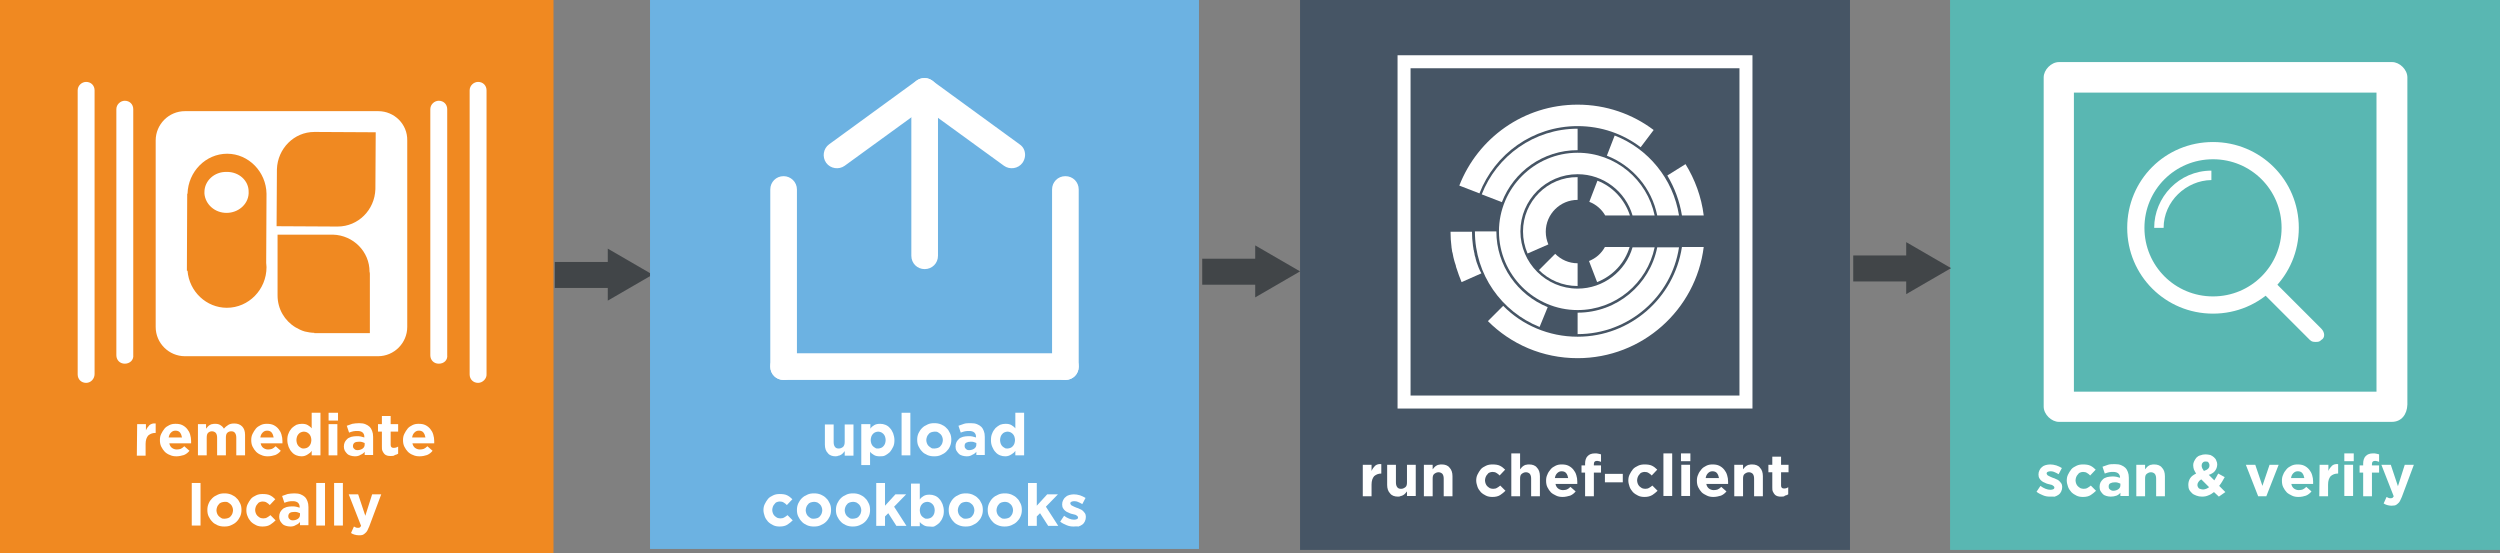 <?xml version="1.0" encoding="utf-8"?>
<!-- Generator: Adobe Illustrator 19.2.1, SVG Export Plug-In . SVG Version: 6.00 Build 0)  -->
<svg version="1.1" id="Layer_1" xmlns="http://www.w3.org/2000/svg" xmlns:xlink="http://www.w3.org/1999/xlink" x="0px" y="0px"
	 viewBox="0 0 769.2 170.3" style="enable-background:new 0 0 769.2 170.3;" xml:space="preserve">
<rect x="0" y="0" width="769.2" height="170.3" fill="#808080" stroke="none"/>
<style type="text/css">
	.st0{fill:#59B7B2;}
	.st1{fill:#465565;}
	.st2{fill:none;stroke:#414548;stroke-width:8;stroke-linecap:square;stroke-miterlimit:10;}
	.st3{fill:#414548;}
	.st4{fill:#F08921;}
	.st5{fill:#6CB2E2;}
	.st6{fill:#FFFFFF;}
	.st7{fill:none;stroke:#FFFFFF;stroke-width:4;stroke-miterlimit:10;}
</style>
<rect x="600" class="st0" width="169.2" height="169.2"/>
<rect x="400" class="st1" width="169.2" height="169.2"/>
<line class="st2" x1="174.7" y1="84.6" x2="189" y2="84.6"/>
<polygon class="st3" points="187,92.5 200.8,84.5 187,76.5 "/>
<rect class="st4" width="170.3" height="170.3"/>
<g>
	<rect x="200" class="st5" width="168.9" height="168.9"/>
</g>
<line class="st2" x1="574.2" y1="82.6" x2="588.5" y2="82.6"/>
<polygon class="st3" points="586.5,90.5 600.3,82.5 586.5,74.5 "/>
<g>
	<path class="st6" d="M42.2,130.5h2.7v1.9c0.3-0.7,0.7-1.2,1.1-1.6c0.5-0.4,1.1-0.6,1.9-0.5v2.9h-0.1c-0.9,0-1.6,0.3-2.2,0.8
		c-0.5,0.6-0.8,1.4-0.8,2.6v3.6h-2.7L42.2,130.5L42.2,130.5z"/>
	<path class="st6" d="M54.3,140.4c-0.7,0-1.4-0.1-2-0.4c-0.6-0.2-1.2-0.6-1.6-1s-0.8-1-1.1-1.6s-0.4-1.3-0.4-2l0,0
		c0-0.7,0.1-1.3,0.4-1.9s0.6-1.1,1-1.6s0.9-0.8,1.5-1.1s1.2-0.4,1.9-0.4c0.8,0,1.5,0.1,2.1,0.4s1.1,0.7,1.5,1.2s0.7,1,0.9,1.7
		s0.3,1.3,0.3,2c0,0.1,0,0.2,0,0.3s0,0.2,0,0.4h-6.7c0.1,0.6,0.4,1.1,0.8,1.4c0.4,0.3,0.9,0.5,1.5,0.5c0.5,0,0.9-0.1,1.2-0.2
		c0.4-0.2,0.7-0.4,1.1-0.8l1.6,1.4c-0.5,0.6-1,1-1.7,1.3C55.9,140.2,55.1,140.4,54.3,140.4z M56,134.6c-0.1-0.6-0.3-1.1-0.6-1.5
		s-0.8-0.6-1.4-0.6c-0.6,0-1,0.2-1.4,0.6c-0.4,0.4-0.6,0.9-0.7,1.5H56z"/>
	<path class="st6" d="M60.7,130.5h2.7v1.4c0.2-0.2,0.3-0.4,0.5-0.6c0.2-0.2,0.4-0.4,0.6-0.5s0.5-0.3,0.8-0.3
		c0.3-0.1,0.6-0.1,0.9-0.1c0.6,0,1.2,0.1,1.6,0.4c0.5,0.3,0.8,0.6,1.1,1.1c0.4-0.5,0.9-0.9,1.4-1.2s1.1-0.4,1.8-0.4
		c1,0,1.8,0.3,2.4,0.9c0.6,0.6,0.9,1.5,0.9,2.6v6.3h-2.7v-5.4c0-0.6-0.1-1.1-0.4-1.5s-0.7-0.5-1.2-0.5s-0.9,0.2-1.2,0.5
		c-0.3,0.3-0.4,0.8-0.4,1.5v5.4h-2.7v-5.4c0-0.6-0.1-1.1-0.4-1.5c-0.3-0.3-0.7-0.5-1.2-0.5s-0.9,0.2-1.2,0.5s-0.4,0.8-0.4,1.5v5.4
		h-2.7v-9.6H60.7z"/>
	<path class="st6" d="M82.4,140.4c-0.7,0-1.4-0.1-2-0.4c-0.6-0.2-1.2-0.6-1.6-1s-0.8-1-1.1-1.6c-0.3-0.6-0.4-1.3-0.4-2l0,0
		c0-0.7,0.1-1.3,0.4-1.9s0.6-1.1,1-1.6s0.9-0.8,1.5-1.1s1.2-0.4,1.9-0.4c0.8,0,1.5,0.1,2.1,0.4s1.1,0.7,1.5,1.2s0.7,1,0.9,1.7
		s0.3,1.3,0.3,2c0,0.1,0,0.2,0,0.3s0,0.2,0,0.4h-6.7c0.1,0.6,0.4,1.1,0.8,1.4c0.4,0.3,0.9,0.5,1.5,0.5c0.5,0,0.9-0.1,1.2-0.2
		c0.4-0.2,0.7-0.4,1.1-0.8l1.6,1.4c-0.5,0.6-1,1-1.7,1.3C84,140.2,83.3,140.4,82.4,140.4z M84.2,134.6c-0.1-0.6-0.3-1.1-0.6-1.5
		c-0.3-0.4-0.8-0.6-1.4-0.6s-1,0.2-1.4,0.6c-0.4,0.4-0.6,0.9-0.7,1.5H84.2z"/>
	<path class="st6" d="M92.8,140.4c-0.6,0-1.1-0.1-1.6-0.3s-1-0.5-1.4-1c-0.4-0.4-0.7-0.9-1-1.6c-0.2-0.6-0.4-1.3-0.4-2.1l0,0
		c0-0.8,0.1-1.5,0.4-2.1c0.2-0.6,0.6-1.1,1-1.6c0.4-0.4,0.9-0.7,1.4-1c0.5-0.2,1.1-0.3,1.7-0.3c0.7,0,1.3,0.1,1.8,0.4
		c0.5,0.3,0.9,0.6,1.2,1V127h2.7v13.1h-2.7v-1.4c-0.3,0.5-0.7,0.8-1.2,1.1C94.1,140.2,93.5,140.4,92.8,140.4z M93.5,138
		c0.3,0,0.6-0.1,0.9-0.2c0.3-0.1,0.5-0.3,0.7-0.5s0.4-0.5,0.5-0.8s0.2-0.7,0.2-1.1l0,0c0-0.4-0.1-0.8-0.2-1.1s-0.3-0.6-0.5-0.8
		s-0.5-0.4-0.7-0.5c-0.3-0.1-0.6-0.2-0.9-0.2s-0.6,0.1-0.9,0.2c-0.3,0.1-0.5,0.3-0.7,0.5s-0.4,0.5-0.5,0.8s-0.2,0.7-0.2,1.1l0,0
		c0,0.4,0.1,0.8,0.2,1.1s0.3,0.6,0.5,0.8s0.5,0.4,0.7,0.5C92.9,138,93.2,138,93.5,138z"/>
	<path class="st6" d="M101.1,127h2.9v2.4h-2.9V127z M101.1,130.5h2.7v9.6h-2.7V130.5z"/>
	<path class="st6" d="M109.2,140.4c-0.5,0-0.9-0.1-1.3-0.2s-0.8-0.3-1.1-0.6c-0.3-0.3-0.5-0.6-0.7-0.9c-0.2-0.4-0.3-0.8-0.3-1.3l0,0
		c0-0.5,0.1-1,0.3-1.4c0.2-0.4,0.5-0.7,0.8-1s0.8-0.4,1.2-0.6c0.5-0.1,1-0.2,1.6-0.2c0.5,0,0.9,0,1.3,0.1s0.7,0.2,1.1,0.3v-0.2
		c0-0.6-0.2-1-0.5-1.3s-0.9-0.5-1.5-0.5c-0.5,0-1,0-1.4,0.1s-0.8,0.2-1.3,0.4l-0.7-2.1c0.5-0.2,1.1-0.4,1.7-0.6
		c0.6-0.1,1.3-0.2,2.1-0.2c0.8,0,1.4,0.1,1.9,0.3s1,0.5,1.3,0.8c0.4,0.4,0.6,0.8,0.8,1.3s0.3,1.1,0.3,1.8v5.6h-2.6v-1
		c-0.3,0.4-0.7,0.7-1.2,0.9C110.4,140.3,109.8,140.4,109.2,140.4z M110,138.5c0.6,0,1.2-0.2,1.6-0.5s0.6-0.7,0.6-1.2v-0.5
		c-0.2-0.1-0.5-0.2-0.8-0.3s-0.6-0.1-0.9-0.1c-0.6,0-1.1,0.1-1.4,0.3s-0.5,0.6-0.5,1l0,0c0,0.4,0.1,0.7,0.4,0.9
		C109.2,138.4,109.6,138.5,110,138.5z"/>
	<path class="st6" d="M120.3,140.3c-0.4,0-0.8,0-1.1-0.1c-0.3-0.1-0.6-0.2-0.9-0.5c-0.2-0.2-0.4-0.5-0.6-0.9s-0.2-0.8-0.2-1.4v-4.6
		h-1.2v-2.3h1.2V128h2.7v2.5h2.3v2.3h-2.3v4.1c0,0.6,0.3,0.9,0.9,0.9c0.5,0,0.9-0.1,1.4-0.4v2.2c-0.3,0.2-0.6,0.3-1,0.4
		C121.2,140.3,120.8,140.3,120.3,140.3z"/>
	<path class="st6" d="M129.1,140.4c-0.7,0-1.4-0.1-2-0.4c-0.6-0.2-1.2-0.6-1.6-1s-0.8-1-1.1-1.6c-0.3-0.6-0.4-1.3-0.4-2l0,0
		c0-0.7,0.1-1.3,0.4-1.9s0.6-1.1,1-1.6s0.9-0.8,1.5-1.1s1.2-0.4,1.9-0.4c0.8,0,1.5,0.1,2.1,0.4s1.1,0.7,1.5,1.2s0.7,1,0.9,1.7
		s0.3,1.3,0.3,2c0,0.1,0,0.2,0,0.3s0,0.2,0,0.4h-6.7c0.1,0.6,0.4,1.1,0.8,1.4c0.4,0.3,0.9,0.5,1.5,0.5c0.5,0,0.9-0.1,1.2-0.2
		c0.4-0.2,0.7-0.4,1.1-0.8l1.6,1.4c-0.5,0.6-1,1-1.7,1.3C130.8,140.2,130,140.4,129.1,140.4z M130.9,134.6c-0.1-0.6-0.3-1.1-0.6-1.5
		s-0.8-0.6-1.4-0.6c-0.6,0-1,0.2-1.4,0.6c-0.4,0.4-0.6,0.9-0.7,1.5H130.9z"/>
	<path class="st6" d="M59,148.6h2.7v13.1H59V148.6z"/>
	<path class="st6" d="M69,162c-0.7,0-1.4-0.1-2.1-0.4c-0.6-0.3-1.2-0.6-1.6-1.1c-0.5-0.5-0.8-1-1.1-1.6s-0.4-1.3-0.4-2l0,0
		c0-0.7,0.1-1.3,0.4-2s0.6-1.1,1.1-1.6s1-0.8,1.7-1.1c0.6-0.3,1.3-0.4,2.1-0.4c0.7,0,1.4,0.1,2.1,0.4c0.6,0.3,1.2,0.6,1.6,1.1
		c0.5,0.4,0.8,1,1.1,1.6c0.3,0.6,0.4,1.3,0.4,2l0,0c0,0.7-0.1,1.3-0.4,2c-0.3,0.6-0.6,1.1-1.1,1.6s-1,0.8-1.7,1.1
		C70.5,161.9,69.8,162,69,162z M69.1,159.6c0.4,0,0.7-0.1,1.1-0.2c0.3-0.1,0.6-0.3,0.8-0.6c0.2-0.2,0.4-0.5,0.5-0.8s0.2-0.7,0.2-1
		l0,0c0-0.4-0.1-0.7-0.2-1s-0.3-0.6-0.5-0.8s-0.5-0.4-0.8-0.6s-0.7-0.2-1-0.2c-0.4,0-0.7,0.1-1.1,0.2c-0.3,0.1-0.6,0.3-0.8,0.6
		c-0.2,0.2-0.4,0.5-0.5,0.8s-0.2,0.7-0.2,1l0,0c0,0.4,0.1,0.7,0.2,1s0.3,0.6,0.5,0.8s0.5,0.4,0.8,0.6S68.7,159.6,69.1,159.6z"/>
	<path class="st6" d="M80.8,162c-0.7,0-1.4-0.1-2-0.4c-0.6-0.3-1.1-0.6-1.6-1.1c-0.4-0.5-0.8-1-1-1.6c-0.3-0.6-0.4-1.3-0.4-1.9l0,0
		c0-0.7,0.1-1.3,0.4-1.9c0.3-0.6,0.6-1.1,1-1.6s1-0.8,1.6-1.1s1.3-0.4,2-0.4c0.9,0,1.7,0.1,2.3,0.4s1.1,0.7,1.6,1.2l-1.7,1.8
		c-0.3-0.3-0.6-0.6-1-0.8c-0.3-0.2-0.7-0.3-1.2-0.3c-0.3,0-0.7,0.1-0.9,0.2c-0.3,0.1-0.5,0.3-0.7,0.6c-0.2,0.2-0.4,0.5-0.5,0.8
		s-0.2,0.7-0.2,1l0,0c0,0.4,0.1,0.7,0.2,1s0.3,0.6,0.5,0.8s0.5,0.4,0.8,0.6c0.3,0.1,0.6,0.2,1,0.2c0.5,0,0.9-0.1,1.2-0.3
		c0.3-0.2,0.7-0.4,1-0.7l1.6,1.6c-0.5,0.5-1,0.9-1.6,1.3C82.6,161.8,81.8,162,80.8,162z"/>
	<path class="st6" d="M89.3,162c-0.5,0-0.9-0.1-1.3-0.2s-0.8-0.3-1.1-0.6c-0.3-0.3-0.5-0.6-0.7-0.9c-0.2-0.4-0.3-0.8-0.3-1.3l0,0
		c0-0.5,0.1-1,0.3-1.4c0.2-0.4,0.5-0.7,0.8-1s0.8-0.4,1.2-0.6c0.5-0.1,1-0.2,1.6-0.2c0.5,0,0.9,0,1.3,0.1s0.7,0.2,1.1,0.3V156
		c0-0.6-0.2-1-0.5-1.3s-0.9-0.5-1.5-0.5c-0.5,0-1,0-1.4,0.1s-0.8,0.2-1.3,0.4l-0.7-2.1c0.5-0.2,1.1-0.4,1.7-0.6
		c0.6-0.1,1.3-0.2,2.1-0.2c0.8,0,1.4,0.1,1.9,0.3s1,0.5,1.3,0.8c0.4,0.4,0.6,0.8,0.8,1.3s0.3,1.1,0.3,1.8v5.6h-2.6v-1
		c-0.3,0.4-0.7,0.7-1.2,0.9C90.5,161.9,90,162,89.3,162z M90.1,160.1c0.6,0,1.2-0.2,1.6-0.5s0.6-0.7,0.6-1.2v-0.5
		c-0.2-0.1-0.5-0.2-0.8-0.3s-0.6-0.1-0.9-0.1c-0.6,0-1.1,0.1-1.4,0.3s-0.5,0.6-0.5,1l0,0c0,0.4,0.1,0.7,0.4,0.9
		C89.3,160,89.7,160.1,90.1,160.1z"/>
	<path class="st6" d="M97.3,148.6h2.7v13.1h-2.7V148.6z"/>
	<path class="st6" d="M102.8,148.6h2.7v13.1h-2.7V148.6z"/>
	<path class="st6" d="M110.4,164.7c-0.5,0-0.9-0.1-1.3-0.2c-0.4-0.1-0.8-0.3-1.1-0.5l0.9-2c0.2,0.1,0.4,0.2,0.6,0.3s0.4,0.1,0.6,0.1
		s0.4,0,0.6-0.1c0.1-0.1,0.3-0.3,0.4-0.5l-3.8-9.7h2.9l2.2,6.6l2.1-6.6h2.8l-3.7,9.9c-0.2,0.5-0.4,0.9-0.6,1.3
		c-0.2,0.3-0.4,0.6-0.7,0.8c-0.2,0.2-0.5,0.4-0.8,0.5C111.1,164.7,110.8,164.7,110.4,164.7z"/>
</g>
<line class="st2" x1="373.9" y1="83.6" x2="388.2" y2="83.6"/>
<polygon class="st3" points="386.2,91.5 400,83.5 386.2,75.5 "/>
<g>
	<path class="st6" d="M257.1,140.4c-1,0-1.9-0.3-2.4-1c-0.6-0.6-0.9-1.5-0.9-2.6v-6.2h2.7v5.4c0,0.6,0.1,1.1,0.4,1.5
		s0.7,0.5,1.2,0.5s0.9-0.2,1.3-0.5c0.3-0.3,0.5-0.8,0.5-1.5v-5.4h2.7v9.6h-2.7v-1.4c-0.2,0.2-0.3,0.4-0.5,0.6
		c-0.2,0.2-0.4,0.4-0.6,0.5s-0.5,0.3-0.8,0.3C257.8,140.3,257.5,140.4,257.1,140.4z"/>
	<path class="st6" d="M265.1,130.5h2.7v1.4c0.3-0.5,0.7-0.8,1.2-1.1s1.1-0.4,1.8-0.4c0.6,0,1.1,0.1,1.6,0.3s1,0.5,1.4,1
		c0.4,0.4,0.7,0.9,1,1.6c0.2,0.6,0.4,1.3,0.4,2.1l0,0c0,0.8-0.1,1.5-0.4,2.1s-0.6,1.1-1,1.6c-0.4,0.4-0.9,0.7-1.4,1
		s-1.1,0.3-1.7,0.3c-0.7,0-1.3-0.1-1.8-0.4c-0.5-0.3-0.9-0.6-1.2-1v4.1H265v-12.6H265.1z M270.2,138c0.3,0,0.6-0.1,0.9-0.2
		c0.3-0.1,0.5-0.3,0.7-0.5s0.4-0.5,0.5-0.8s0.2-0.7,0.2-1.1l0,0c0-0.4-0.1-0.8-0.2-1.1s-0.3-0.6-0.5-0.8s-0.5-0.4-0.7-0.5
		c-0.3-0.1-0.6-0.2-0.9-0.2s-0.6,0.1-0.9,0.2c-0.3,0.1-0.5,0.3-0.7,0.5s-0.4,0.5-0.5,0.8s-0.2,0.7-0.2,1.1l0,0
		c0,0.4,0.1,0.8,0.2,1.1s0.3,0.6,0.5,0.8s0.5,0.4,0.7,0.5C269.5,138,269.8,138,270.2,138z"/>
	<path class="st6" d="M277.4,127h2.7v13.1h-2.7V127z"/>
	<path class="st6" d="M287.4,140.4c-0.7,0-1.4-0.1-2.1-0.4c-0.6-0.3-1.2-0.6-1.6-1.1c-0.5-0.5-0.8-1-1.1-1.6c-0.3-0.6-0.4-1.3-0.4-2
		l0,0c0-0.7,0.1-1.3,0.4-2c0.3-0.6,0.6-1.1,1.1-1.6s1-0.8,1.7-1.1c0.6-0.3,1.3-0.4,2.1-0.4c0.7,0,1.4,0.1,2.1,0.4
		c0.6,0.3,1.2,0.6,1.6,1.1c0.5,0.4,0.8,1,1.1,1.6s0.4,1.3,0.4,2l0,0c0,0.7-0.1,1.3-0.4,2s-0.6,1.1-1.1,1.6s-1,0.8-1.7,1.1
		C288.9,140.3,288.2,140.4,287.4,140.4z M287.5,138c0.4,0,0.7-0.1,1.1-0.2c0.3-0.1,0.6-0.3,0.8-0.6c0.2-0.2,0.4-0.5,0.5-0.8
		s0.2-0.7,0.2-1l0,0c0-0.4-0.1-0.7-0.2-1s-0.3-0.6-0.5-0.8s-0.5-0.4-0.8-0.6s-0.7-0.2-1-0.2c-0.4,0-0.7,0.1-1.1,0.2
		c-0.3,0.1-0.6,0.3-0.8,0.6c-0.2,0.2-0.4,0.5-0.5,0.8s-0.2,0.7-0.2,1l0,0c0,0.4,0.1,0.7,0.2,1s0.3,0.6,0.5,0.8s0.5,0.4,0.8,0.6
		C286.7,138,287.1,138,287.5,138z"/>
	<path class="st6" d="M297.4,140.4c-0.5,0-0.9-0.1-1.3-0.2s-0.8-0.3-1.1-0.6s-0.5-0.6-0.7-0.9s-0.3-0.8-0.3-1.3l0,0
		c0-0.5,0.1-1,0.3-1.4c0.2-0.4,0.5-0.7,0.8-1s0.7-0.4,1.2-0.6c0.5-0.1,1-0.2,1.6-0.2c0.5,0,0.9,0,1.3,0.1s0.7,0.2,1.1,0.3v-0.2
		c0-0.6-0.2-1-0.5-1.3s-0.9-0.5-1.5-0.5c-0.5,0-1,0-1.4,0.1s-0.8,0.2-1.3,0.4l-0.7-2.1c0.5-0.2,1.1-0.4,1.7-0.6s1.3-0.2,2.1-0.2
		c0.8,0,1.4,0.1,1.9,0.3s1,0.5,1.3,0.8c0.4,0.4,0.6,0.8,0.8,1.3s0.3,1.1,0.3,1.8v5.6h-2.6v-1c-0.3,0.4-0.7,0.7-1.2,0.9
		C298.6,140.3,298.1,140.4,297.4,140.4z M298.2,138.5c0.6,0,1.2-0.2,1.6-0.5s0.6-0.7,0.6-1.2v-0.5c-0.2-0.1-0.5-0.2-0.8-0.3
		s-0.6-0.1-0.9-0.1c-0.6,0-1,0.1-1.4,0.3s-0.5,0.6-0.5,1l0,0c0,0.4,0.1,0.7,0.4,0.9C297.4,138.4,297.8,138.5,298.2,138.5z"/>
	<path class="st6" d="M309.3,140.4c-0.6,0-1.1-0.1-1.6-0.3s-1-0.5-1.4-1c-0.4-0.4-0.7-0.9-1-1.6s-0.4-1.3-0.4-2.1l0,0
		c0-0.8,0.1-1.5,0.4-2.1c0.2-0.6,0.6-1.1,1-1.6c0.4-0.4,0.9-0.7,1.4-1c0.5-0.2,1.1-0.3,1.7-0.3c0.7,0,1.3,0.1,1.8,0.4
		c0.5,0.3,0.9,0.6,1.2,1V127h2.7v13.1h-2.7v-1.4c-0.3,0.5-0.7,0.8-1.2,1.1C310.6,140.2,310,140.4,309.3,140.4z M310,138
		c0.3,0,0.6-0.1,0.9-0.2s0.5-0.3,0.7-0.5s0.4-0.5,0.5-0.8s0.2-0.7,0.2-1.1l0,0c0-0.4-0.1-0.8-0.2-1.1s-0.3-0.6-0.5-0.8
		s-0.5-0.4-0.7-0.5s-0.6-0.2-0.9-0.2s-0.6,0.1-0.9,0.2c-0.3,0.1-0.5,0.3-0.7,0.5s-0.4,0.5-0.5,0.8s-0.2,0.7-0.2,1.1l0,0
		c0,0.4,0.1,0.8,0.2,1.1s0.3,0.6,0.5,0.8s0.5,0.4,0.7,0.5C309.3,138,309.7,138,310,138z"/>
	<path class="st6" d="M239.9,162c-0.7,0-1.4-0.1-2-0.4c-0.6-0.3-1.1-0.6-1.6-1.1c-0.4-0.5-0.8-1-1-1.6s-0.4-1.3-0.4-1.9l0,0
		c0-0.7,0.1-1.3,0.4-1.9s0.6-1.1,1-1.6s1-0.8,1.6-1.1s1.3-0.4,2-0.4c0.9,0,1.7,0.1,2.3,0.4c0.6,0.3,1.1,0.7,1.6,1.2l-1.7,1.8
		c-0.3-0.3-0.6-0.6-1-0.8c-0.3-0.2-0.7-0.3-1.2-0.3c-0.3,0-0.7,0.1-0.9,0.2c-0.3,0.1-0.5,0.3-0.7,0.6c-0.2,0.2-0.4,0.5-0.5,0.8
		s-0.2,0.7-0.2,1l0,0c0,0.4,0.1,0.7,0.2,1c0.1,0.3,0.3,0.6,0.5,0.8s0.5,0.4,0.8,0.6c0.3,0.1,0.6,0.2,1,0.2c0.5,0,0.9-0.1,1.2-0.3
		s0.7-0.4,1-0.7l1.6,1.6c-0.5,0.5-1,0.9-1.6,1.3C241.7,161.8,240.9,162,239.9,162z"/>
	<path class="st6" d="M250.4,162c-0.7,0-1.4-0.1-2.1-0.4c-0.6-0.3-1.2-0.6-1.6-1.1c-0.5-0.5-0.8-1-1.1-1.6s-0.4-1.3-0.4-2l0,0
		c0-0.7,0.1-1.3,0.4-2c0.3-0.6,0.6-1.1,1.1-1.6s1-0.8,1.7-1.1c0.6-0.3,1.3-0.4,2.1-0.4c0.7,0,1.4,0.1,2.1,0.4
		c0.6,0.3,1.2,0.6,1.6,1.1c0.5,0.4,0.8,1,1.1,1.6s0.4,1.3,0.4,2l0,0c0,0.7-0.1,1.3-0.4,2c-0.3,0.6-0.6,1.1-1.1,1.6s-1,0.8-1.7,1.1
		C251.9,161.9,251.2,162,250.4,162z M250.4,159.6c0.4,0,0.7-0.1,1.1-0.2c0.3-0.1,0.6-0.3,0.8-0.6c0.2-0.2,0.4-0.5,0.5-0.8
		s0.2-0.7,0.2-1l0,0c0-0.4-0.1-0.7-0.2-1c-0.1-0.3-0.3-0.6-0.5-0.8s-0.5-0.4-0.8-0.6c-0.3-0.1-0.7-0.2-1-0.2c-0.4,0-0.7,0.1-1.1,0.2
		c-0.3,0.1-0.6,0.3-0.8,0.6c-0.2,0.2-0.4,0.5-0.5,0.8s-0.2,0.7-0.2,1l0,0c0,0.4,0.1,0.7,0.2,1c0.1,0.3,0.3,0.6,0.5,0.8
		s0.5,0.4,0.8,0.6C249.7,159.6,250.1,159.6,250.4,159.6z"/>
	<path class="st6" d="M262.4,162c-0.7,0-1.4-0.1-2.1-0.4c-0.6-0.3-1.2-0.6-1.6-1.1c-0.5-0.5-0.8-1-1.1-1.6c-0.3-0.6-0.4-1.3-0.4-2
		l0,0c0-0.7,0.1-1.3,0.4-2c0.3-0.6,0.6-1.1,1.1-1.6s1-0.8,1.7-1.1c0.6-0.3,1.3-0.4,2.1-0.4c0.7,0,1.4,0.1,2.1,0.4
		c0.6,0.3,1.2,0.6,1.6,1.1c0.5,0.4,0.8,1,1.1,1.6c0.3,0.6,0.4,1.3,0.4,2l0,0c0,0.7-0.1,1.3-0.4,2c-0.3,0.6-0.6,1.1-1.1,1.6
		s-1,0.8-1.7,1.1C263.8,161.9,263.1,162,262.4,162z M262.4,159.6c0.4,0,0.7-0.1,1.1-0.2c0.3-0.1,0.6-0.3,0.8-0.6
		c0.2-0.2,0.4-0.5,0.5-0.8s0.2-0.7,0.2-1l0,0c0-0.4-0.1-0.7-0.2-1s-0.3-0.6-0.5-0.8s-0.5-0.4-0.8-0.6c-0.3-0.1-0.7-0.2-1-0.2
		c-0.4,0-0.7,0.1-1.1,0.2c-0.3,0.1-0.6,0.3-0.8,0.6c-0.2,0.2-0.4,0.5-0.5,0.8s-0.2,0.7-0.2,1l0,0c0,0.4,0.1,0.7,0.2,1
		s0.3,0.6,0.5,0.8s0.5,0.4,0.8,0.6C261.7,159.6,262,159.6,262.4,159.6z"/>
	<path class="st6" d="M269.6,148.6h2.7v7l3.2-3.5h3.3l-3.7,3.8l3.8,5.9h-3.1l-2.5-3.9l-1,1v2.9h-2.7L269.6,148.6L269.6,148.6z"/>
	<path class="st6" d="M286,162c-0.7,0-1.3-0.1-1.8-0.4c-0.5-0.3-0.9-0.6-1.2-1v1.3h-2.7v-13.1h2.7v4.9c0.3-0.5,0.7-0.8,1.2-1.1
		s1.1-0.4,1.8-0.4c0.6,0,1.1,0.1,1.6,0.3s1,0.5,1.4,1c0.4,0.4,0.7,0.9,1,1.6c0.2,0.6,0.4,1.3,0.4,2.1l0,0c0,0.8-0.1,1.5-0.4,2.1
		c-0.2,0.6-0.6,1.1-1,1.6c-0.4,0.4-0.9,0.7-1.4,1S286.5,162,286,162z M285.3,159.6c0.3,0,0.6-0.1,0.9-0.2s0.5-0.3,0.7-0.5
		s0.4-0.5,0.5-0.8s0.2-0.7,0.2-1.1l0,0c0-0.4-0.1-0.8-0.2-1.1s-0.3-0.6-0.5-0.8s-0.5-0.4-0.7-0.5s-0.6-0.2-0.9-0.2s-0.6,0.1-0.9,0.2
		c-0.3,0.1-0.5,0.3-0.7,0.5s-0.4,0.5-0.5,0.8s-0.2,0.7-0.2,1.1l0,0c0,0.4,0.1,0.8,0.2,1.1s0.3,0.6,0.5,0.8s0.5,0.4,0.7,0.5
		C284.6,159.6,284.9,159.6,285.3,159.6z"/>
	<path class="st6" d="M297.1,162c-0.7,0-1.4-0.1-2.1-0.4s-1.2-0.6-1.6-1.1c-0.5-0.5-0.8-1-1.1-1.6c-0.3-0.6-0.4-1.3-0.4-2l0,0
		c0-0.7,0.1-1.3,0.4-2c0.3-0.6,0.6-1.1,1.1-1.6s1-0.8,1.7-1.1c0.6-0.3,1.3-0.4,2.1-0.4c0.7,0,1.4,0.1,2.1,0.4
		c0.6,0.3,1.2,0.6,1.6,1.1c0.5,0.4,0.8,1,1.1,1.6s0.4,1.3,0.4,2l0,0c0,0.7-0.1,1.3-0.4,2s-0.6,1.1-1.1,1.6s-1,0.8-1.7,1.1
		C298.6,161.9,297.9,162,297.1,162z M297.2,159.6c0.4,0,0.7-0.1,1.1-0.2c0.3-0.1,0.6-0.3,0.8-0.6c0.2-0.2,0.4-0.5,0.5-0.8
		s0.2-0.7,0.2-1l0,0c0-0.4-0.1-0.7-0.2-1s-0.3-0.6-0.5-0.8s-0.5-0.4-0.8-0.6c-0.3-0.1-0.7-0.2-1-0.2c-0.4,0-0.7,0.1-1.1,0.2
		c-0.3,0.1-0.6,0.3-0.8,0.6c-0.2,0.2-0.4,0.5-0.5,0.8s-0.2,0.7-0.2,1l0,0c0,0.4,0.1,0.7,0.2,1s0.3,0.6,0.5,0.8s0.5,0.4,0.8,0.6
		S296.8,159.6,297.2,159.6z"/>
	<path class="st6" d="M309.1,162c-0.7,0-1.4-0.1-2.1-0.4s-1.2-0.6-1.6-1.1c-0.5-0.5-0.8-1-1.1-1.6c-0.3-0.6-0.4-1.3-0.4-2l0,0
		c0-0.7,0.1-1.3,0.4-2c0.3-0.6,0.6-1.1,1.1-1.6s1-0.8,1.7-1.1c0.6-0.3,1.3-0.4,2.1-0.4c0.7,0,1.4,0.1,2.1,0.4
		c0.6,0.3,1.2,0.6,1.6,1.1c0.5,0.4,0.8,1,1.1,1.6s0.4,1.3,0.4,2l0,0c0,0.7-0.1,1.3-0.4,2s-0.6,1.1-1.1,1.6s-1,0.8-1.7,1.1
		C310.5,161.9,309.8,162,309.1,162z M309.1,159.6c0.4,0,0.7-0.1,1.1-0.2c0.3-0.1,0.6-0.3,0.8-0.6c0.2-0.2,0.4-0.5,0.5-0.8
		s0.2-0.7,0.2-1l0,0c0-0.4-0.1-0.7-0.2-1s-0.3-0.6-0.5-0.8s-0.5-0.4-0.8-0.6c-0.3-0.1-0.7-0.2-1-0.2c-0.4,0-0.7,0.1-1.1,0.2
		c-0.3,0.1-0.6,0.3-0.8,0.6c-0.2,0.2-0.4,0.5-0.5,0.8s-0.2,0.7-0.2,1l0,0c0,0.4,0.1,0.7,0.2,1s0.3,0.6,0.5,0.8s0.5,0.4,0.8,0.6
		S308.7,159.6,309.1,159.6z"/>
	<path class="st6" d="M316.3,148.6h2.7v7l3.2-3.5h3.3l-3.7,3.8l3.8,5.9h-3.1l-2.5-3.9l-1,1v2.9h-2.7L316.3,148.6L316.3,148.6z"/>
	<path class="st6" d="M330.3,162c-0.7,0-1.4-0.1-2.1-0.4s-1.4-0.6-2-1.1l1.2-1.8c0.5,0.4,1.1,0.7,1.6,0.9s1,0.3,1.5,0.3
		c0.4,0,0.7-0.1,0.9-0.2c0.2-0.1,0.3-0.3,0.3-0.5l0,0c0-0.1-0.1-0.3-0.2-0.4s-0.3-0.2-0.4-0.3c-0.2-0.1-0.4-0.2-0.6-0.2
		c-0.2-0.1-0.5-0.1-0.8-0.2c-0.3-0.1-0.7-0.2-1-0.4c-0.3-0.1-0.7-0.3-0.9-0.5c-0.3-0.2-0.5-0.5-0.7-0.8s-0.3-0.7-0.3-1.2l0,0
		c0-0.5,0.1-0.9,0.3-1.3c0.2-0.4,0.4-0.7,0.8-1c0.3-0.3,0.7-0.5,1.1-0.6s0.9-0.2,1.4-0.2c0.6,0,1.2,0.1,1.9,0.3
		c0.6,0.2,1.2,0.5,1.7,0.8l-1,1.9c-0.5-0.3-0.9-0.5-1.4-0.7s-0.9-0.2-1.2-0.2c-0.3,0-0.6,0.1-0.8,0.2s-0.3,0.3-0.3,0.5l0,0
		c0,0.1,0.1,0.2,0.2,0.4s0.3,0.2,0.4,0.3c0.2,0.1,0.4,0.2,0.6,0.3s0.5,0.2,0.7,0.3c0.3,0.1,0.7,0.2,1,0.4c0.3,0.1,0.7,0.3,0.9,0.5
		s0.5,0.5,0.7,0.8s0.3,0.7,0.3,1.1l0,0c0,0.5-0.1,1-0.3,1.4c-0.2,0.4-0.4,0.7-0.8,1s-0.7,0.4-1.2,0.6
		C331.3,161.9,330.8,162,330.3,162z"/>
</g>
<g>
	<path class="st6" d="M419.3,143h2.7v1.9c0.3-0.7,0.7-1.2,1.1-1.6c0.5-0.4,1.1-0.6,1.9-0.5v2.9l0,0c-0.9,0-1.6,0.3-2.2,0.8
		c-0.5,0.6-0.8,1.4-0.8,2.6v3.6h-2.7V143z"/>
	<path class="st6" d="M430.1,152.8c-1,0-1.9-0.3-2.4-1c-0.6-0.6-0.9-1.5-0.9-2.6V143h2.7v5.4c0,0.6,0.1,1.1,0.4,1.5s0.7,0.5,1.2,0.5
		s0.9-0.2,1.3-0.5s0.5-0.8,0.5-1.5V143h2.7v9.6h-2.7v-1.4c-0.2,0.2-0.3,0.4-0.5,0.6c-0.2,0.2-0.4,0.4-0.6,0.5s-0.5,0.3-0.8,0.3
		C430.7,152.8,430.4,152.8,430.1,152.8z"/>
	<path class="st6" d="M438.1,143h2.7v1.4c0.2-0.2,0.3-0.4,0.5-0.6c0.2-0.2,0.4-0.4,0.6-0.5s0.5-0.3,0.8-0.3c0.3-0.1,0.6-0.1,0.9-0.1
		c1,0,1.9,0.3,2.4,1c0.6,0.6,0.9,1.5,0.9,2.6v6.2h-2.7v-5.4c0-0.6-0.1-1.1-0.4-1.5c-0.3-0.3-0.7-0.5-1.2-0.5s-0.9,0.2-1.3,0.5
		s-0.5,0.8-0.5,1.5v5.4h-2.7L438.1,143L438.1,143z"/>
	<path class="st6" d="M459.2,152.9c-0.7,0-1.4-0.1-2-0.4c-0.6-0.3-1.1-0.6-1.6-1.1c-0.4-0.5-0.8-1-1-1.6s-0.4-1.3-0.4-1.9l0,0
		c0-0.7,0.1-1.3,0.4-1.9s0.6-1.1,1-1.6s1-0.8,1.6-1.1s1.3-0.4,2-0.4c0.9,0,1.7,0.1,2.3,0.4c0.6,0.3,1.1,0.7,1.6,1.2l-1.7,1.8
		c-0.3-0.3-0.6-0.6-1-0.8c-0.3-0.2-0.7-0.3-1.2-0.3c-0.3,0-0.7,0.1-0.9,0.2c-0.3,0.1-0.5,0.3-0.7,0.6c-0.2,0.2-0.4,0.5-0.5,0.8
		s-0.2,0.7-0.2,1l0,0c0,0.4,0.1,0.7,0.2,1s0.3,0.6,0.5,0.8s0.5,0.4,0.8,0.6c0.3,0.1,0.6,0.2,1,0.2c0.5,0,0.9-0.1,1.2-0.3
		c0.3-0.2,0.7-0.4,1-0.7l1.6,1.6c-0.5,0.5-1,0.9-1.6,1.3C461,152.7,460.2,152.9,459.2,152.9z"/>
	<path class="st6" d="M465,139.5h2.7v4.9c0.2-0.2,0.3-0.4,0.5-0.6c0.2-0.2,0.4-0.4,0.6-0.5s0.5-0.3,0.8-0.3c0.3-0.1,0.6-0.1,0.9-0.1
		c1,0,1.9,0.3,2.4,1c0.6,0.6,0.9,1.5,0.9,2.6v6.2h-2.7v-5.4c0-0.6-0.1-1.1-0.4-1.5c-0.3-0.3-0.7-0.5-1.2-0.5s-0.9,0.2-1.3,0.5
		s-0.5,0.8-0.5,1.5v5.4H465V139.5z"/>
	<path class="st6" d="M480.8,152.9c-0.7,0-1.4-0.1-2-0.4s-1.2-0.6-1.6-1s-0.8-1-1.1-1.6c-0.3-0.6-0.4-1.3-0.4-2l0,0
		c0-0.7,0.1-1.3,0.4-1.9c0.2-0.6,0.6-1.1,1-1.6s0.9-0.8,1.5-1.1s1.2-0.4,1.9-0.4c0.8,0,1.5,0.1,2.1,0.4s1.1,0.7,1.5,1.2
		s0.7,1,0.9,1.7c0.2,0.6,0.3,1.3,0.3,2c0,0.1,0,0.2,0,0.3s0,0.2,0,0.4h-6.7c0.1,0.6,0.4,1.1,0.8,1.4c0.4,0.3,0.9,0.5,1.5,0.5
		c0.5,0,0.9-0.1,1.2-0.2c0.4-0.2,0.7-0.4,1.1-0.8l1.6,1.4c-0.5,0.6-1,1-1.7,1.3C482.4,152.7,481.6,152.9,480.8,152.9z M482.5,147.1
		c-0.1-0.6-0.3-1.1-0.6-1.5c-0.3-0.4-0.8-0.6-1.4-0.6s-1,0.2-1.4,0.6c-0.4,0.4-0.6,0.9-0.7,1.5H482.5z"/>
	<path class="st6" d="M487.7,145.4h-1.1v-2.2h1.1v-0.6c0-1,0.3-1.8,0.8-2.3s1.2-0.8,2.2-0.8c0.4,0,0.8,0,1.1,0.1s0.6,0.1,0.8,0.2
		v2.3c-0.2-0.1-0.4-0.1-0.6-0.2c-0.2,0-0.4-0.1-0.6-0.1c-0.7,0-1,0.3-1,1v0.4h2.2v2.2h-2.2v7.3h-2.7L487.7,145.4L487.7,145.4z"/>
	<path class="st6" d="M493.8,145.8h5.5v2.6h-5.5V145.8z"/>
	<path class="st6" d="M506,152.9c-0.7,0-1.4-0.1-2-0.4c-0.6-0.3-1.1-0.6-1.6-1.1c-0.4-0.5-0.8-1-1-1.6s-0.4-1.3-0.4-1.9l0,0
		c0-0.7,0.1-1.3,0.4-1.9s0.6-1.1,1-1.6s1-0.8,1.6-1.1s1.3-0.4,2-0.4c0.9,0,1.7,0.1,2.3,0.4c0.6,0.3,1.1,0.7,1.6,1.2l-1.7,1.8
		c-0.3-0.3-0.6-0.6-1-0.8c-0.3-0.2-0.7-0.3-1.2-0.3c-0.3,0-0.7,0.1-0.9,0.2c-0.3,0.1-0.5,0.3-0.7,0.6c-0.2,0.2-0.4,0.5-0.5,0.8
		s-0.2,0.7-0.2,1l0,0c0,0.4,0.1,0.7,0.2,1s0.3,0.6,0.5,0.8s0.5,0.4,0.8,0.6c0.3,0.1,0.6,0.2,1,0.2c0.5,0,0.9-0.1,1.2-0.3
		c0.3-0.2,0.7-0.4,1-0.7l1.6,1.6c-0.5,0.5-1,0.9-1.6,1.3C507.7,152.7,507,152.9,506,152.9z"/>
	<path class="st6" d="M511.8,139.5h2.7v13.1h-2.7V139.5z"/>
	<path class="st6" d="M517.2,139.5h2.9v2.4h-2.9V139.5z M517.3,143h2.7v9.6h-2.7V143z"/>
	<path class="st6" d="M527.2,152.9c-0.7,0-1.4-0.1-2-0.4s-1.2-0.6-1.6-1c-0.4-0.4-0.8-1-1.1-1.6s-0.4-1.3-0.4-2l0,0
		c0-0.7,0.1-1.3,0.4-1.9c0.2-0.6,0.6-1.1,1-1.6s0.9-0.8,1.5-1.1s1.2-0.4,1.9-0.4c0.8,0,1.5,0.1,2.1,0.4s1.1,0.7,1.5,1.2
		s0.7,1,0.9,1.7c0.2,0.6,0.3,1.3,0.3,2c0,0.1,0,0.2,0,0.3s0,0.2,0,0.4H525c0.1,0.6,0.4,1.1,0.8,1.4c0.4,0.3,0.9,0.5,1.5,0.5
		c0.5,0,0.9-0.1,1.2-0.2c0.4-0.2,0.7-0.4,1.1-0.8l1.6,1.4c-0.5,0.6-1,1-1.7,1.3C528.8,152.7,528,152.9,527.2,152.9z M528.9,147.1
		c-0.1-0.6-0.3-1.1-0.6-1.5s-0.8-0.6-1.4-0.6c-0.6,0-1,0.2-1.4,0.6c-0.4,0.4-0.6,0.9-0.7,1.5H528.9z"/>
	<path class="st6" d="M533.6,143h2.7v1.4c0.2-0.2,0.3-0.4,0.5-0.6c0.2-0.2,0.4-0.4,0.6-0.5c0.2-0.1,0.5-0.3,0.8-0.3
		c0.3-0.1,0.6-0.1,0.9-0.1c1,0,1.9,0.3,2.4,1c0.6,0.6,0.9,1.5,0.9,2.6v6.2h-2.7v-5.4c0-0.6-0.1-1.1-0.4-1.5
		c-0.3-0.3-0.7-0.5-1.2-0.5s-0.9,0.2-1.3,0.5s-0.5,0.8-0.5,1.5v5.4h-2.7V143z"/>
	<path class="st6" d="M548.1,152.8c-0.4,0-0.8,0-1.1-0.1s-0.6-0.2-0.9-0.5c-0.2-0.2-0.4-0.5-0.6-0.9s-0.2-0.8-0.2-1.4v-4.6h-1.2V143
		h1.2v-2.5h2.7v2.5h2.3v2.3H548v4.1c0,0.6,0.3,0.9,0.9,0.9c0.5,0,0.9-0.1,1.3-0.4v2.2c-0.3,0.2-0.6,0.3-1,0.4
		C549,152.8,548.5,152.8,548.1,152.8z"/>
</g>
<g>
	<path class="st6" d="M630.7,152.8c-0.7,0-1.4-0.1-2.1-0.4s-1.4-0.6-2-1.1l1.2-1.8c0.5,0.4,1.1,0.7,1.6,0.9s1,0.3,1.5,0.3
		c0.4,0,0.7-0.1,0.9-0.2c0.2-0.1,0.3-0.3,0.3-0.5l0,0c0-0.1-0.1-0.3-0.2-0.4s-0.3-0.2-0.4-0.3c-0.2-0.1-0.4-0.2-0.6-0.2
		c-0.2-0.1-0.5-0.1-0.8-0.2c-0.3-0.1-0.7-0.2-1-0.4c-0.3-0.1-0.7-0.3-0.9-0.5c-0.3-0.2-0.5-0.5-0.7-0.8s-0.3-0.7-0.3-1.2l0,0
		c0-0.5,0.1-0.9,0.3-1.3c0.2-0.4,0.4-0.7,0.8-1c0.3-0.3,0.7-0.5,1.1-0.6c0.4-0.1,0.9-0.2,1.4-0.2c0.6,0,1.2,0.1,1.9,0.3
		c0.6,0.2,1.2,0.5,1.7,0.8l-1,1.9c-0.5-0.3-0.9-0.5-1.4-0.7s-0.9-0.2-1.2-0.2s-0.6,0.1-0.8,0.2s-0.3,0.3-0.3,0.5l0,0
		c0,0.1,0.1,0.2,0.2,0.4s0.3,0.2,0.4,0.3c0.2,0.1,0.4,0.2,0.6,0.3c0.2,0.1,0.5,0.2,0.7,0.3c0.3,0.1,0.7,0.2,1,0.4
		c0.3,0.1,0.7,0.3,0.9,0.5s0.5,0.5,0.7,0.8s0.3,0.7,0.3,1.1l0,0c0,0.5-0.1,1-0.3,1.4s-0.4,0.7-0.8,1s-0.7,0.4-1.2,0.6
		C631.7,152.8,631.2,152.8,630.7,152.8z"/>
	<path class="st6" d="M640.9,152.9c-0.7,0-1.4-0.1-2-0.4c-0.6-0.3-1.1-0.6-1.6-1.1c-0.4-0.5-0.8-1-1-1.6s-0.4-1.3-0.4-1.9l0,0
		c0-0.7,0.1-1.3,0.4-1.9s0.6-1.1,1-1.6s1-0.8,1.6-1.1s1.3-0.4,2-0.4c0.9,0,1.7,0.1,2.3,0.4c0.6,0.3,1.1,0.7,1.6,1.2l-1.7,1.8
		c-0.3-0.3-0.6-0.6-1-0.8c-0.3-0.2-0.7-0.3-1.2-0.3c-0.3,0-0.7,0.1-0.9,0.2c-0.3,0.1-0.5,0.3-0.7,0.6c-0.2,0.2-0.4,0.5-0.5,0.8
		s-0.2,0.7-0.2,1l0,0c0,0.4,0.1,0.7,0.2,1c0.1,0.3,0.3,0.6,0.5,0.8s0.5,0.4,0.8,0.6c0.3,0.1,0.6,0.2,1,0.2c0.5,0,0.9-0.1,1.2-0.3
		s0.7-0.4,1-0.7l1.6,1.6c-0.5,0.5-1,0.9-1.6,1.3C642.7,152.7,641.9,152.9,640.9,152.9z"/>
	<path class="st6" d="M649.4,152.8c-0.5,0-0.9-0.1-1.3-0.2s-0.8-0.3-1.1-0.6s-0.5-0.6-0.7-0.9s-0.3-0.8-0.3-1.3l0,0
		c0-0.5,0.1-1,0.3-1.4s0.5-0.7,0.8-1s0.7-0.4,1.2-0.6c0.5-0.1,1-0.2,1.6-0.2c0.5,0,0.9,0,1.3,0.1c0.4,0.1,0.7,0.2,1.1,0.3v0
		c0-0.6-0.2-1-0.5-1.3s-0.9-0.5-1.5-0.5c-0.5,0-1,0-1.4,0.1s-0.8,0.2-1.3,0.4l-0.7-2.1c0.5-0.2,1.1-0.4,1.7-0.6s1.3-0.2,2.1-0.2
		s1.4,0.1,1.9,0.3s1,0.5,1.3,0.8c0.4,0.4,0.6,0.8,0.8,1.3s0.3,1.1,0.3,1.8v5.6h-2.6v-1c-0.3,0.4-0.7,0.7-1.2,0.9
		C650.6,152.7,650.1,152.8,649.4,152.8z M650.2,151c0.6,0,1.2-0.2,1.6-0.5c0.4-0.3,0.6-0.7,0.6-1.2v-0.5c-0.2-0.1-0.5-0.2-0.8-0.3
		s-0.6-0.1-0.9-0.1c-0.6,0-1,0.1-1.4,0.3s-0.5,0.6-0.5,1l0,0c0,0.4,0.1,0.7,0.4,0.9C649.4,150.8,649.8,151,650.2,151z"/>
	<path class="st6" d="M657.3,143h2.7v1.4c0.2-0.2,0.3-0.4,0.5-0.6c0.2-0.2,0.4-0.4,0.6-0.5c0.2-0.1,0.5-0.3,0.8-0.3
		c0.3-0.1,0.6-0.1,0.9-0.1c1,0,1.9,0.3,2.4,1c0.6,0.6,0.9,1.5,0.9,2.6v6.2h-2.7v-5.4c0-0.6-0.1-1.1-0.4-1.5
		c-0.3-0.3-0.7-0.5-1.2-0.5s-0.9,0.2-1.3,0.5s-0.5,0.8-0.5,1.5v5.4h-2.7V143z"/>
	<path class="st6" d="M681.2,151.4c-0.5,0.4-1.1,0.8-1.7,1c-0.6,0.3-1.3,0.4-2,0.4c-0.6,0-1.2-0.1-1.7-0.3s-1-0.4-1.3-0.7
		s-0.7-0.7-0.9-1.1c-0.2-0.4-0.3-0.9-0.3-1.5l0,0c0-0.8,0.2-1.5,0.6-2.1c0.4-0.6,1-1,1.8-1.4c-0.3-0.4-0.5-0.9-0.7-1.3
		c-0.1-0.4-0.2-0.8-0.2-1.3l0,0c0-0.4,0.1-0.8,0.3-1.2s0.4-0.7,0.7-1.1c0.3-0.3,0.7-0.6,1.2-0.7c0.5-0.2,1-0.3,1.6-0.3
		c0.5,0,1,0.1,1.5,0.2c0.4,0.2,0.8,0.4,1.1,0.7s0.6,0.6,0.7,1c0.2,0.4,0.3,0.8,0.3,1.2l0,0c0,0.4-0.1,0.8-0.2,1.1
		c-0.1,0.3-0.3,0.6-0.5,0.9c-0.2,0.3-0.5,0.5-0.8,0.7s-0.7,0.4-1.1,0.5l1.7,1.7c0.2-0.3,0.4-0.7,0.6-1c0.2-0.4,0.4-0.7,0.6-1.1
		l2,1.1c-0.2,0.4-0.5,0.9-0.8,1.4s-0.6,0.9-0.9,1.3l1.9,1.9l-2,1.4L681.2,151.4z M677.9,150.6c0.3,0,0.6-0.1,0.9-0.2
		c0.3-0.1,0.6-0.3,0.9-0.5l-2.4-2.4c-0.4,0.2-0.7,0.5-0.9,0.8s-0.3,0.6-0.3,0.9l0,0c0,0.4,0.2,0.8,0.5,1.1
		C676.9,150.4,677.3,150.6,677.9,150.6z M678.1,144.9c0.6-0.2,1-0.4,1.3-0.7s0.4-0.6,0.4-1l0,0c0-0.4-0.1-0.6-0.3-0.9
		s-0.5-0.3-0.9-0.3s-0.7,0.1-0.9,0.4c-0.2,0.2-0.3,0.5-0.3,0.9l0,0c0,0.3,0.1,0.5,0.2,0.8C677.7,144.3,677.9,144.6,678.1,144.9z"/>
	<path class="st6" d="M691,143h2.9l2.2,6.5l2.2-6.5h2.8l-3.8,9.7h-2.5L691,143z"/>
	<path class="st6" d="M707.2,152.9c-0.7,0-1.4-0.1-2-0.4s-1.2-0.6-1.6-1c-0.4-0.4-0.8-1-1.1-1.6s-0.4-1.3-0.4-2l0,0
		c0-0.7,0.1-1.3,0.4-1.9c0.2-0.6,0.6-1.1,1-1.6s0.9-0.8,1.5-1.1s1.2-0.4,1.9-0.4c0.8,0,1.5,0.1,2.1,0.4s1.1,0.7,1.5,1.2
		s0.7,1,0.9,1.7c0.2,0.6,0.3,1.3,0.3,2c0,0.1,0,0.2,0,0.3s0,0.2,0,0.4H705c0.1,0.6,0.4,1.1,0.8,1.4c0.4,0.3,0.9,0.5,1.5,0.5
		c0.5,0,0.9-0.1,1.2-0.2c0.4-0.2,0.7-0.4,1.1-0.8l1.6,1.4c-0.5,0.6-1,1-1.7,1.3C708.9,152.7,708.1,152.9,707.2,152.9z M709,147.1
		c-0.1-0.6-0.3-1.1-0.6-1.5s-0.8-0.6-1.4-0.6c-0.6,0-1,0.2-1.4,0.6c-0.4,0.4-0.6,0.9-0.7,1.5H709z"/>
	<path class="st6" d="M713.7,143h2.7v1.9c0.3-0.7,0.7-1.2,1.1-1.6c0.5-0.4,1.1-0.6,1.9-0.5v2.9h-0.1c-0.9,0-1.6,0.3-2.2,0.8
		c-0.5,0.6-0.8,1.4-0.8,2.6v3.6h-2.7L713.7,143L713.7,143z"/>
	<path class="st6" d="M721.3,139.5h2.9v2.4h-2.9V139.5z M721.3,143h2.7v9.6h-2.7V143z"/>
	<path class="st6" d="M727.1,145.4H726v-2.2h1.1v-0.6c0-1,0.3-1.8,0.8-2.3s1.2-0.8,2.2-0.8c0.4,0,0.8,0,1.1,0.1s0.6,0.1,0.8,0.2v2.3
		c-0.2-0.1-0.4-0.1-0.6-0.2c-0.2,0-0.4-0.1-0.6-0.1c-0.7,0-1,0.3-1,1v0.4h2.2v2.2h-2.2v7.3h-2.7V145.4z"/>
	<path class="st6" d="M735.8,155.6c-0.5,0-0.9-0.1-1.3-0.2c-0.4-0.1-0.8-0.3-1.1-0.5l0.9-2c0.2,0.1,0.4,0.2,0.6,0.3
		c0.2,0.1,0.4,0.1,0.6,0.1c0.2,0,0.4,0,0.6-0.1c0.1-0.1,0.3-0.3,0.4-0.5l-3.8-9.7h2.9l2.2,6.6l2.1-6.6h2.8l-3.7,9.9
		c-0.2,0.5-0.4,0.9-0.6,1.3c-0.2,0.3-0.4,0.6-0.7,0.8c-0.2,0.2-0.5,0.4-0.8,0.5C736.6,155.5,736.2,155.6,735.8,155.6z"/>
</g>
<g>
	<g>
		<path class="st6" d="M485.4,88.8c-9.7,0-17.6-7.9-17.6-17.6s7.9-17.6,17.6-17.6c8,0,14.8,5.4,16.9,12.7h6.8
			c-2.3-11-12-19.3-23.7-19.3c-13.3,0-24.2,10.9-24.2,24.2s10.9,24.2,24.2,24.2c11.7,0,21.4-8.3,23.7-19.3h-6.8
			C500.2,83.4,493.4,88.8,485.4,88.8"/>
		<path class="st6" d="M473.5,83.1c3,3,7.2,4.9,11.9,4.9v-7c-2.7,0-5.1-1.1-6.9-2.9L473.5,83.1z"/>
		<path class="st6" d="M468.6,71.2c0,2.4,0.5,4.7,1.4,6.8l6.4-2.8c-0.5-1.2-0.8-2.5-0.8-3.9c0-5.4,4.4-9.8,9.8-9.8v-7
			C476.1,54.4,468.6,62,468.6,71.2"/>
		<path class="st6" d="M491.5,55.6l-2.5,6.5c2.1,0.8,3.8,2.3,4.9,4.2h7.6C499.9,61.4,496.2,57.4,491.5,55.6"/>
		<path class="st6" d="M488.9,80.3l2.5,6.5c4.8-1.9,8.5-5.8,10-10.8h-7.6C492.7,78,491,79.5,488.9,80.3"/>
		<path class="st6" d="M454.3,80.6c-0.1-0.4-0.2-0.7-0.3-1.1c0,0,0,0,0-0.1c-0.1-0.3-0.2-0.7-0.3-1c0-0.1,0-0.1,0-0.2
			c-0.1-0.3-0.1-0.6-0.2-0.9c0-0.1,0-0.3-0.1-0.4c0-0.2-0.1-0.5-0.1-0.7s-0.1-0.4-0.1-0.6c-0.2-1.4-0.3-2.9-0.3-4.3h-6.6
			c0,1.6,0.1,3.2,0.3,4.7l0,0v0.1c0.1,0.4,0.1,0.8,0.2,1.3c0,0.1,0,0.2,0.1,0.3c0.1,0.3,0.1,0.7,0.2,1c0,0.2,0.1,0.4,0.1,0.5
			c0.1,0.3,0.1,0.5,0.2,0.8c0.1,0.2,0.1,0.5,0.2,0.7s0.1,0.4,0.2,0.6c0.1,0.3,0.2,0.6,0.2,0.8c0,0.1,0.1,0.2,0.1,0.3l0,0
			c0.5,1.5,1,3,1.6,4.4l6.1-2.7C455.2,83.1,454.7,81.8,454.3,80.6z"/>
		<path class="st6" d="M485.4,103.6c-8.9,0-17.1-3.6-22.9-9.5l-4.7,4.7c7.1,7.1,16.8,11.4,27.6,11.4c19.9,0,36.4-14.9,38.8-34.2
			h-6.7C515.1,91.7,501.6,103.6,485.4,103.6"/>
		<path class="st6" d="M485.4,38.8c7.3,0,14,2.4,19.4,6.5l4-5.3c-6.5-4.9-14.6-7.8-23.4-7.8c-16.6,0-30.7,10.3-36.4,24.9l6.2,2.4
			C459.9,47.4,471.6,38.8,485.4,38.8"/>
		<path class="st6" d="M517.5,66.3h6.7c-0.7-5.7-2.7-11.1-5.6-15.8L513,54C515.2,57.7,516.8,61.9,517.5,66.3"/>
		<path class="st6" d="M509.9,66.3h6.7c-1.8-11.3-9.5-20.6-19.8-24.6l-2.4,6.2C502.3,51,508.2,57.9,509.9,66.3"/>
		<path class="st6" d="M485.4,46.2L485.4,46.2v-6.6l0,0c-13.4,0-24.9,8.4-29.5,20.2l6.2,2.4C465.7,52.8,474.8,46.2,485.4,46.2"/>
		<path class="st6" d="M460.4,71.2L460.4,71.2h-6.6l0,0c0,13.3,8.2,24.7,19.9,29.4l2.5-6.1C466.9,90.7,460.4,81.7,460.4,71.2"/>
		<path class="st6" d="M485.4,96.2v6.6c15.8,0,28.9-11.6,31.2-26.7h-6.7C507.6,87.6,497.5,96.2,485.4,96.2"/>
	</g>
	<rect x="432" y="19" class="st7" width="105.2" height="104.7"/>
</g>
<g>
	<g>
		<g>
			<path class="st6" d="M315.4,47.7c0,0.8-0.3,1.7-0.8,2.4c-1.3,1.8-3.9,2.2-5.7,0.9l-24.5-17.8L259.9,51c-1.8,1.3-4.4,0.9-5.7-0.9
				s-0.9-4.4,0.9-5.7L282,24.8c1.4-1,3.4-1,4.8,0l26.9,19.6C314.9,45.2,315.4,46.4,315.4,47.7L315.4,47.7z"/>
		</g>
		<g>
			<path class="st6" d="M288.6,28.1v50.6c0,2.3-1.8,4.1-4.1,4.1c-2.3,0-4.1-1.8-4.1-4.1V28.1c0-2.3,1.8-4.1,4.1-4.1
				C286.7,24,288.6,25.9,288.6,28.1L288.6,28.1z"/>
		</g>
	</g>
	<g>
		<path class="st6" d="M331.9,112.8c0,2.3-1.8,4.1-4.1,4.1h-86.7c-2.3,0-4.1-1.8-4.1-4.1c0-2.3,1.8-4.1,4.1-4.1h86.8
			C330.1,108.7,331.9,110.6,331.9,112.8L331.9,112.8z"/>
	</g>
	<g>
		<g>
			<path class="st6" d="M331.9,58.3v54.5c0,2.3-1.8,4.1-4.1,4.1c-2.3,0-4.1-1.8-4.1-4.1V58.3c0-2.3,1.8-4.1,4.1-4.1
				S331.9,56,331.9,58.3L331.9,58.3z"/>
		</g>
		<g>
			<path class="st6" d="M245.2,58.3v54.5c0,2.3-1.8,4.1-4.1,4.1s-4.1-1.8-4.1-4.1V58.3c0-2.3,1.8-4.1,4.1-4.1
				C243.3,54.2,245.2,56,245.2,58.3L245.2,58.3z"/>
		</g>
	</g>
</g>
<g>
	<g>
		<path class="st6" d="M735.9,129.8H633.5c-2.3,0-4.7-2.3-4.7-4.7V23.8c0-2.3,2.3-4.7,4.7-4.7h102.5c2.3,0,4.7,2.3,4.7,4.7v100.7
			C740.6,127.5,738.9,129.8,735.9,129.8L735.9,129.8z M638.1,120.5h93.1V28.5h-93.1V120.5L638.1,120.5z"/>
	</g>
	<g>
		<g>
			<path class="st6" d="M680.9,96.5c-14.6,0-26.4-11.7-26.4-26.4s11.7-26.4,26.4-26.4c14.6,0,26.4,11.7,26.4,26.4
				S695.5,96.5,680.9,96.5L680.9,96.5z M680.9,49c-11.7,0-21.1,9.4-21.1,21.1s9.4,21.1,21.1,21.1c11.7,0,21.1-9.4,21.1-21.1
				C702,58.4,692.6,49,680.9,49L680.9,49z"/>
		</g>
		<g>
			<path class="st6" d="M665.7,70.1h-2.9c0-9.4,7.6-17.6,17.6-17.6v2.9C672.7,55.5,665.7,61.9,665.7,70.1L665.7,70.1z"/>
		</g>
		<g>
			<path class="st6" d="M712.5,105.2c-0.6,0-1.2,0-1.8-0.6L696.1,90c-1.2-1.2-1.2-2.9,0-3.5c1.2-1.2,2.9-1.2,3.5,0l14.6,14.6
				c1.2,1.2,1.2,2.9,0,3.5C713.7,105.2,713.1,105.2,712.5,105.2L712.5,105.2z"/>
		</g>
	</g>
</g>
<g>
	<g>
		<g>
			<path class="st6" d="M26.5,117.8c-1.5,0-2.6-1.1-2.6-2.6V27.8c0-1.5,1.3-2.6,2.6-2.6c1.5,0,2.6,1.1,2.6,2.6v87.3
				C29.1,116.5,28,117.8,26.5,117.8L26.5,117.8z"/>
		</g>
		<g>
			<path class="st6" d="M38.4,111.9c-1.5,0-2.6-1.1-2.6-2.6V33.6c0-1.5,1.3-2.6,2.6-2.6c1.5,0,2.6,1.1,2.6,2.6v75.6
				C41.2,110.8,39.9,111.9,38.4,111.9L38.4,111.9z"/>
		</g>
		<g>
			<path class="st6" d="M147.1,117.8c-1.5,0-2.6-1.1-2.6-2.6V27.8c0-1.5,1.3-2.6,2.6-2.6c1.5,0,2.6,1.1,2.6,2.6v87.3
				C149.8,116.5,148.5,117.8,147.1,117.8L147.1,117.8z"/>
		</g>
		<g>
			<path class="st6" d="M135,111.9c-1.5,0-2.6-1.1-2.6-2.6V33.6c0-1.5,1.3-2.6,2.6-2.6c1.5,0,2.6,1.1,2.6,2.6v75.6
				C137.8,110.8,136.6,111.9,135,111.9L135,111.9z"/>
		</g>
	</g>
</g>
<g>
	<path class="st6" d="M116.4,34.2H56.9c-5,0-9,4.1-9,9v57.4c0,5,4.1,9,9,9h59.4c5,0,9-4.1,9-9V43.2
		C125.4,38.2,121.3,34.2,116.4,34.2z M82,82.2c0,6.9-5.5,12.5-12.2,12.5c-6.3,0-11.6-5-12.1-11.4h-0.2l0.1-23.7h0.1
		c0.2-6.8,5.6-12.3,12.2-12.3c6.6,0,12,5.6,12.1,12.3l0,0l-0.1,21.3l0,0C81.9,81.3,82,81.7,82,82.2z M113.8,84.4v18.1H96.7v-0.1
		c-1,0-2-0.2-2.9-0.4c-1.1-0.3-2-0.8-2.9-1.3c-3.3-2-5.5-5.6-5.5-9.8c0-0.2,0-0.5,0-0.7l0,0V72.2h17.1l0,0
		c6.2,0.2,11.2,5.2,11.2,11.4C113.8,83.9,113.8,84.1,113.8,84.4L113.8,84.4z M115.5,58.2L115.5,58.2c-0.2,6.4-5.3,11.5-11.6,11.5
		c-0.2,0-0.5,0-0.7,0l0,0l-18.1-0.1l0.1-17.2v-0.3l0,0c0.2-6.4,5.3-11.5,11.5-11.5c0.2,0,0.5,0,0.8,0l0,0l18.1,0.1L115.5,58.2z"/>
	<g>
		<path class="st6" d="M76.5,59.1c0,0.2,0,0.3,0,0.5c-0.2,3.3-3.2,5.9-6.8,5.9c-3.6,0-6.5-2.6-6.8-5.9c0-0.2,0-0.3,0-0.5
			c0-3.5,3.1-6.3,6.8-6.2C73.5,52.8,76.6,55.6,76.5,59.1z"/>
	</g>
</g>
</svg>
